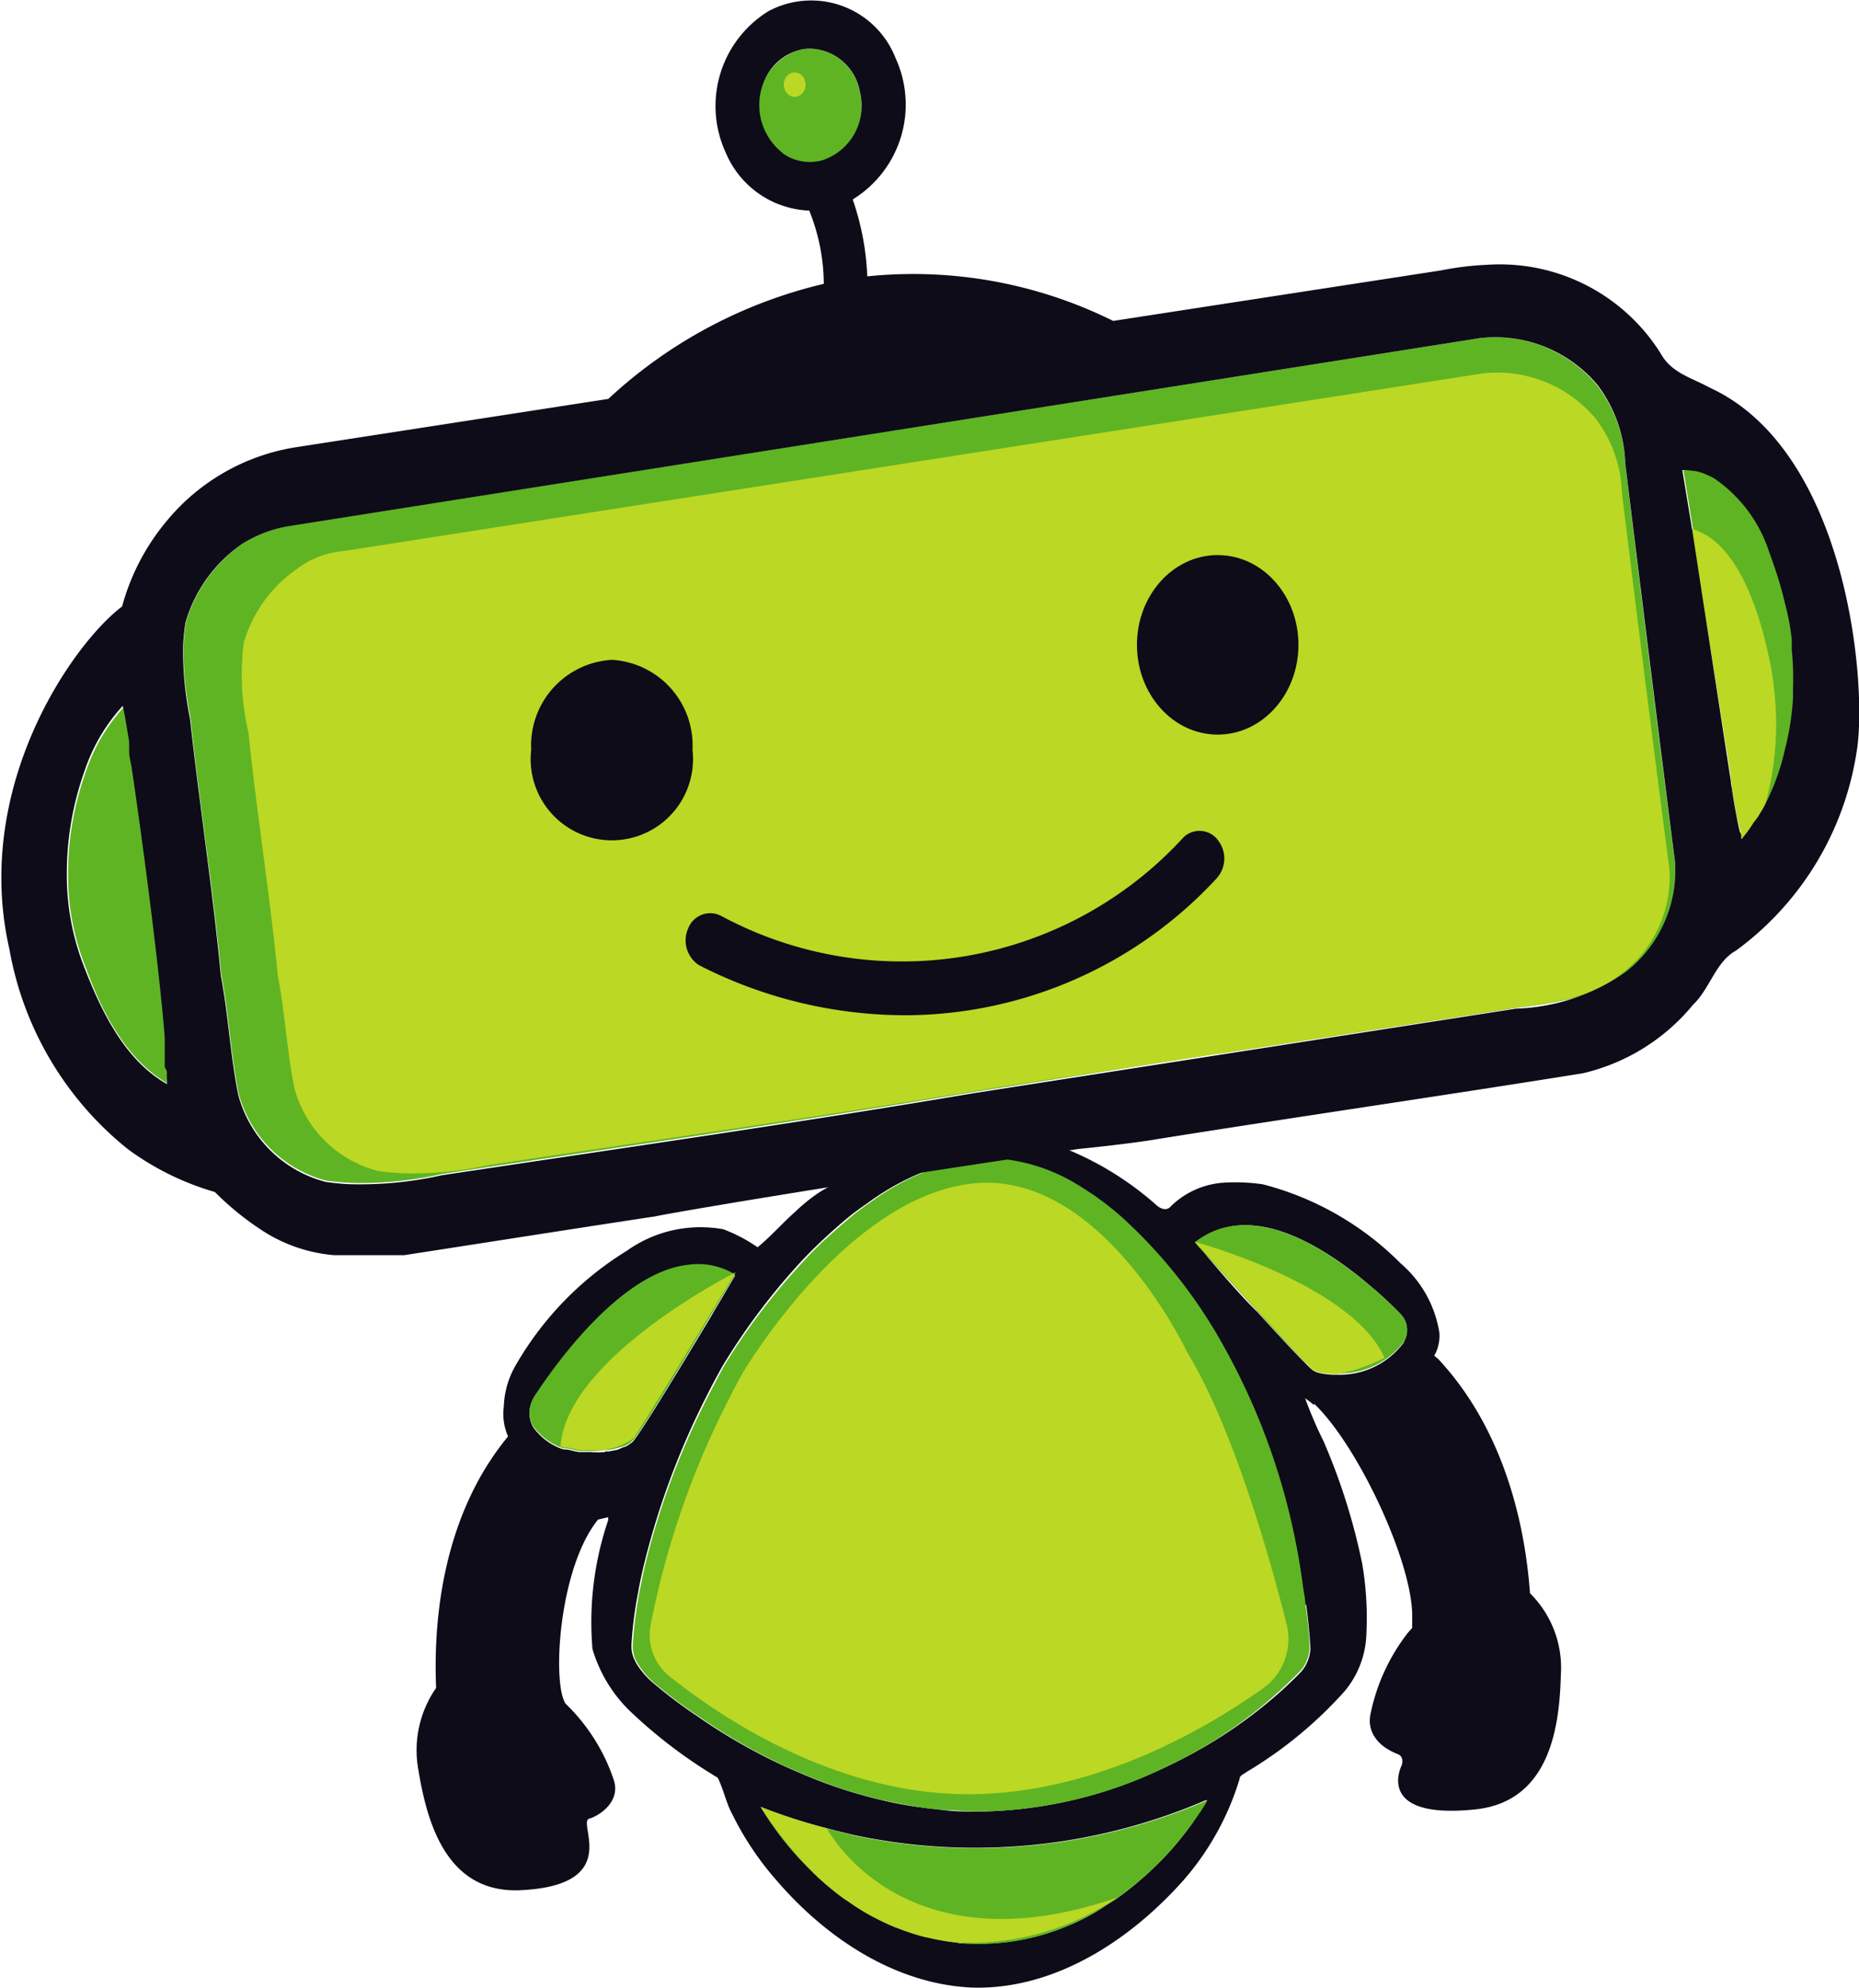 <svg id="Ebene_1" data-name="Ebene 1" xmlns="http://www.w3.org/2000/svg" viewBox="0 0 86.79 92.78"><defs><style>.cls-1{fill:none;}.cls-2{fill:#0d0c18;}.cls-3{fill:#5fb423;}.cls-4{fill:#bbd824;}</style></defs><path class="cls-1" d="M136.92,55.25a6.12,6.12,0,0,0-1.21,0,7.46,7.46,0,0,0-1.6.33,7.46,7.46,0,0,1,1.6-.33A6.12,6.12,0,0,1,136.92,55.25Z" transform="translate(-90.21 -1.22)"/><path class="cls-2" d="M161.64,75.59c-.27-3.71-1.43-7.87-4.28-10.93l-.19-.16a1.9,1.9,0,0,0,.24-1.07,5.37,5.37,0,0,0-1.8-3.23,14,14,0,0,0-6.45-3.7,9,9,0,0,0-1.72-.08,3.89,3.89,0,0,0-2.56,1.1c-.22.27-.54.1-.74-.1A14.7,14.7,0,0,0,139,54.49s-7.86.41-10.79,2.56a8.41,8.41,0,0,0-.86.72c-.61.54-1.15,1.16-1.77,1.67a7.42,7.42,0,0,0-1.6-.84,5.93,5.93,0,0,0-4.5,1,15.13,15.13,0,0,0-5.16,5.29,4.12,4.12,0,0,0-.59,2,2.58,2.58,0,0,0,.2,1.38l0,0c-2.78,3.36-3.52,7.86-3.36,11.74a5.09,5.09,0,0,0-.83,3.81c.4,2.44,1.3,5.81,4.8,5.63,4.78-.24,2.59-3.18,3.18-3.34.39-.1,1.5-.75,1.14-1.82a8.82,8.82,0,0,0-2.24-3.54c-.64-.91-.34-6.31,1.51-8.6l.47-.11a.77.77,0,0,1,0,.15,14.81,14.81,0,0,0-.73,6,6.65,6.65,0,0,0,1.7,2.85,22.88,22.88,0,0,0,4.15,3.16c.27.55.39,1.18.69,1.73A14.14,14.14,0,0,0,126.47,89c2.41,2.8,5.69,4.89,9.24,5,3.72.06,7.19-2.14,9.74-5a12.81,12.81,0,0,0,2.63-4.74c0-.17.21-.23.33-.33a19.48,19.48,0,0,0,4.35-3.52A4.35,4.35,0,0,0,154,77.53a15.17,15.17,0,0,0-.19-3.3A29.08,29.08,0,0,0,152,68.49c-.32-.64-.6-1.3-.86-2a4.63,4.63,0,0,1,.42.32l0-.07c2.09,2,4.62,7.48,4.58,9.95l0,.52-.19.21a9.15,9.15,0,0,0-1.76,3.83c-.14.68.2,1.43,1.28,1.85.32.13.18.52.18.52s-1.31,2.55,3.43,2.06c3.47-.36,3.94-3.82,4-6.28A4.89,4.89,0,0,0,161.64,75.59ZM118.46,69a5.12,5.12,0,0,1-.67,0h-.11l-.44,0a5,5,0,0,1-.53-.12l-.15,0a1.67,1.67,0,0,1-.18-.05,2.82,2.82,0,0,1-1.21-.9,1.06,1.06,0,0,1-.18-.35,1.21,1.21,0,0,1-.06-.38,1.34,1.34,0,0,1,.23-.76c1.1-1.68,4.13-5.85,7.24-6.14a3.33,3.33,0,0,1,.83,0,3.38,3.38,0,0,1,1.3.46l-.64,1.09c-.15.25-.32.53-.49.83-1.26,2.1-3.17,5.26-3.63,5.82h0l-.08.07-.2.14a1.07,1.07,0,0,1-.19.07l-.26.11-.4.08-.18,0Zm27.46,17.26c-.25.35-.56.76-.95,1.21a15.37,15.37,0,0,1-1.46,1.45,14.35,14.35,0,0,1-1.15.91l-.12.08-.38.24c-.2.13-.39.26-.6.38a10.43,10.43,0,0,1-1.26.61,10.7,10.7,0,0,1-4.56.8c-.24,0-.45,0-.68-.07a9.4,9.4,0,0,1-1.06-.19,3.23,3.23,0,0,1-.33-.06,8.28,8.28,0,0,1-1-.34l-.26-.08c-.34-.14-.65-.29-1-.45l-.21-.11a8.85,8.85,0,0,1-1.06-.65l-.26-.17c-.33-.24-.63-.49-.92-.74l-.24-.23a14.64,14.64,0,0,1-2.7-3.29h0a26.24,26.24,0,0,0,3.1,1l.45.12.83.2a27.2,27.2,0,0,0,16.45-1.65h0l-.12.2c-.11.18-.27.44-.52.79Zm5.27-10.14c.17,1.28.2,2.07.2,2.07h0a1.86,1.86,0,0,1-.21.74,1.66,1.66,0,0,1-.22.32c-.36.38-.91.88-.91.88a21.79,21.79,0,0,1-4.7,3.22c-.42.22-.87.43-1.34.64a20.52,20.52,0,0,1-8.2,1.79h0c-.52,0-1,0-1.55-.07s-1-.11-1.51-.19-1-.18-1.44-.29a22.24,22.24,0,0,1-3.15-1c-.7-.28-1.37-.58-2-.89a26.8,26.8,0,0,1-3.38-2,21.64,21.64,0,0,1-2-1.5,3.82,3.82,0,0,1-.79-.86,1.82,1.82,0,0,1-.15-.27,1.47,1.47,0,0,1-.15-.58V78a18.08,18.08,0,0,1,.31-2.44c.07-.41.17-.87.29-1.37a36.38,36.38,0,0,1,2.88-7.75q.36-.72.78-1.47a30.35,30.35,0,0,1,3.41-4.59l0,0h0c.35-.39.72-.77,1.12-1.15s.8-.74,1.23-1.1.66-.51,1-.75a12,12,0,0,1,3.31-1.72,8,8,0,0,1,1.6-.33,6.87,6.87,0,0,1,1.2,0,8.38,8.38,0,0,1,3.35,1.06c.34.19.68.41,1,.63a12.44,12.44,0,0,1,1.28,1,23.43,23.43,0,0,1,4.64,5.83,31.21,31.21,0,0,1,3.89,11.47c0,.29.08.57.11.82Zm4.57-12.25a3.72,3.72,0,0,1-3.1,1.52,3.4,3.4,0,0,1-.9-.09.86.86,0,0,1-.29-.14h0c-.08-.07-.21-.19-.36-.35-.43-.42-1.09-1.14-1.8-1.91l-.41-.45h0c-.71-.68-1.84-2-2.33-2.58l-.13-.17h0l-.25-.29-.17-.19h0c2-1.58,4.51-.59,6.54.78a16.54,16.54,0,0,1,1.58,1.21l.3.25c.48.42.89.82,1.17,1.11A1.08,1.08,0,0,1,155.76,63.84Z" transform="translate(-90.21 -1.22)"/><path class="cls-3" d="M147.19,63.79A23.43,23.43,0,0,0,142.55,58a15.46,15.46,0,0,0-1.28-1c-.33-.22-.66-.43-1-.63a8.38,8.38,0,0,0-3.34-1.06,7,7,0,0,0-1.21,0,8.64,8.64,0,0,0-1.59.33,11.87,11.87,0,0,0-3.31,1.72c-.35.24-.69.49-1,.76s-.84.72-1.23,1.09-.76.76-1.11,1.15h0s0,0,0,0A29.77,29.77,0,0,0,124,65c-.27.5-.53,1-.77,1.47a35.88,35.88,0,0,0-2.89,7.75c-.12.5-.21,1-.29,1.37a20.07,20.07,0,0,0-.3,2.44v.1a1.65,1.65,0,0,0,.14.58,2.4,2.4,0,0,0,.16.27,3.78,3.78,0,0,0,.78.86,21.77,21.77,0,0,0,2,1.5,27.41,27.41,0,0,0,3.37,2c.62.31,1.29.61,2,.89a21.71,21.71,0,0,0,3.14,1c.48.11,1,.21,1.45.29a14.63,14.63,0,0,0,1.5.19c.51,0,1,.07,1.56.07A20.35,20.35,0,0,0,144,84c.46-.21.91-.42,1.33-.64A21.31,21.31,0,0,0,150,80.1s.55-.5.91-.88a1.44,1.44,0,0,0,.23-.32,1.86,1.86,0,0,0,.21-.73h0s0-.8-.2-2.08c0-.26-.07-.53-.11-.83A31.21,31.21,0,0,0,147.19,63.79Z" transform="translate(-90.21 -1.22)"/><path class="cls-3" d="M130.11,86.9l-.83-.21-.46-.12a26.71,26.71,0,0,1-3.09-1h0a14.88,14.88,0,0,0,2.69,3.3l.25.22c.29.25.59.5.92.74l.26.17a11.53,11.53,0,0,0,1.05.66l.22.1a9.23,9.23,0,0,0,.95.45c.09,0,.18,0,.27.09a10.15,10.15,0,0,0,1,.33c.11,0,.23,0,.34.06a9.19,9.19,0,0,0,1.07.2c.22,0,.44.05.67.06a10.7,10.7,0,0,0,4.56-.8,10.43,10.43,0,0,0,1.26-.61c.21-.12.4-.25.6-.38l.39-.24.11-.08c.4-.28.78-.59,1.16-.91A16.53,16.53,0,0,0,145,87.44c.39-.45.7-.86.95-1.21s.42-.61.52-.78l.12-.2A27.35,27.35,0,0,1,130.11,86.9Z" transform="translate(-90.21 -1.22)"/><path class="cls-3" d="M155.76,63.84a1.07,1.07,0,0,0-.18-1.3c-.28-.29-.69-.69-1.17-1.11l-.3-.25A17.77,17.77,0,0,0,152.54,60c-2-1.37-4.57-2.36-6.55-.79h0l.17.2.26.28h0l.54.6h0L148.52,62h0l.35.38h0l.4.45c.72.78,1.38,1.49,1.8,1.91l.37.35h0a.85.85,0,0,0,.3.15,3.44,3.44,0,0,0,.9.09A3.74,3.74,0,0,0,155.76,63.84Z" transform="translate(-90.21 -1.22)"/><path class="cls-3" d="M119.3,68.74l.19-.08a.85.85,0,0,0,.19-.14l.09-.07c.46-.55,2.37-3.71,3.62-5.82l.5-.83c.39-.65.64-1.09.64-1.09a3.38,3.38,0,0,0-1.3-.46,3.28,3.28,0,0,0-.83,0c-3.1.29-6.14,4.46-7.24,6.14a1.51,1.51,0,0,0-.23.76,1.32,1.32,0,0,0,.06.39,1.11,1.11,0,0,0,.18.34,2.88,2.88,0,0,0,1.21.9,1.21,1.21,0,0,0,.18.05l.16,0a4.54,4.54,0,0,0,.53.12l.43,0h.11a3.78,3.78,0,0,0,.67-.05,1,1,0,0,0,.18,0,4,4,0,0,0,.4-.09Z" transform="translate(-90.21 -1.22)"/><path class="cls-4" d="M145.65,64.37s-4-8.54-10-7.91-10.82,8.94-10.82,8.94c-.25.46-.49.92-.71,1.36a39.63,39.63,0,0,0-3.53,10.29,2.47,2.47,0,0,0,.82,2.37c2.21,1.78,7.63,5.55,14,5.55,6.1,0,11.39-3.25,13.85-5a2.84,2.84,0,0,0,1-3C149.48,73.86,147.74,67.78,145.65,64.37Z" transform="translate(-90.21 -1.22)"/><path class="cls-4" d="M116.38,68.74l.18.05.16,0,.53.12a3.13,3.13,0,0,0,.43,0l.11,0a3,3,0,0,0,2-.56c.78-1.15,4.76-7.74,4.76-7.74S116.65,64.59,116.38,68.74Z" transform="translate(-90.21 -1.22)"/><path class="cls-4" d="M154.85,64.6c-1.53-3.44-8.86-5.41-8.86-5.42h0s4.63,5.11,5.47,5.95h0a.86.86,0,0,0,.29.14,3.44,3.44,0,0,0,.9.09A8.26,8.26,0,0,0,154.85,64.6Z" transform="translate(-90.21 -1.22)"/><path class="cls-4" d="M128.82,86.57a26.71,26.71,0,0,1-3.09-1h0a18.3,18.3,0,0,0,2.69,3.3l.25.22c.31.27.61.51.92.74l.26.17a10.45,10.45,0,0,0,4.92,1.88,12.18,12.18,0,0,0,7.47-2l.11-.08C132.33,93.25,128.84,86.61,128.82,86.57Z" transform="translate(-90.21 -1.22)"/><path class="cls-3" d="M170.94,36.63v0c0,.23.05.46.08.7,0-.26-.05-.51-.08-.77L169.21,26h.06v0a1.44,1.44,0,0,1,.36.15c.9.4,2.28,1.67,3.15,5.72a10.75,10.75,0,0,1,.24,1.49A13.78,13.78,0,0,1,172.8,38c-.05.28-.13.56-.2.83h0c-.14.26-.28.51-.44.75.06-.1.13-.18.19-.27l.25-.42a10.73,10.73,0,0,0,1-2.73,12.68,12.68,0,0,0,.37-2.38c0-.14,0-.29,0-.44a13.78,13.78,0,0,0-.06-1.82c0-.16,0-.31,0-.48a10.75,10.75,0,0,0-.3-1.6q-.17-.72-.36-1.32c-.12-.41-.26-.79-.39-1.13a6.58,6.58,0,0,0-2.57-3.49,3.42,3.42,0,0,0-.43-.21l-.06,0a2.18,2.18,0,0,0-.83-.15h-.17l.46,2.84Z" transform="translate(-90.21 -1.22)"/><path class="cls-3" d="M168.41,41.48v0q-1.2-9.28-2.32-18.58a6.36,6.36,0,0,0-1.3-3.67h0A6.22,6.22,0,0,0,159.3,17l-55.53,8.75a6,6,0,0,0-2.22.84,6.78,6.78,0,0,0-2.66,3.68,8.79,8.79,0,0,0-.11,1.14s0,.05,0,.08a15,15,0,0,0,.32,3.21c.42,4,1.06,8,1.44,12,.35,1.84.44,3.72.81,5.55a5.72,5.72,0,0,0,4.09,4.08,12.28,12.28,0,0,0,1.35.11,17.39,17.39,0,0,0,4.06-.42c8.3-1.26,16.61-2.45,24.89-3.84L147,50.41h.1l14-2.16c.65-.08,1.32-.17,2-.31a8,8,0,0,0,1.91-.61,5.26,5.26,0,0,0,1-.65h0c.05,0,.11-.06.17-.11A6,6,0,0,0,168.41,41.48Z" transform="translate(-90.21 -1.22)"/><path class="cls-3" d="M130.34,5.49a2.43,2.43,0,0,0-2.3-2h0a2.32,2.32,0,0,0-.58.08,2.68,2.68,0,0,0-1.73,3.21,2.46,2.46,0,0,0,2,2,2,2,0,0,0,.92-.05A2.67,2.67,0,0,0,130.34,5.49Z" transform="translate(-90.21 -1.22)"/><path class="cls-3" d="M98,51.06h0V51c0-.17,0-.35,0-.56l0-.18A1,1,0,0,0,98,50v0c0-.05,0-.1,0-.15a.91.91,0,0,1,0-.17.08.08,0,0,0,0,0c-.24-3.09-1-8.93-1.54-12.56,0-.28-.07-.53-.11-.77l0-.21c0-.09,0-.17-.05-.26-.12-.8-.23-1.4-.29-1.67h0a8.29,8.29,0,0,0-1.78,3,14,14,0,0,0-.84,4.64v.1a11.47,11.47,0,0,0,.85,4.5c.77,2.12,1.93,4.29,3.82,5.36h0a.44.44,0,0,0,0-.22v-.5Z" transform="translate(-90.21 -1.22)"/><path class="cls-3" d="M172.6,38.87c.07-.27.14-.55.2-.82a14.1,14.1,0,0,0,.22-4.76,10.78,10.78,0,0,0-.25-1.49c-.87-4-2.24-5.32-3.14-5.72a1.84,1.84,0,0,0-.36-.15v0h-.06l1.73,10.63c0,.26.05.51.07.77s0,.26.05.39c0,.35.08.7.14,1a9.25,9.25,0,0,0,.28,1.29c0,.1,0,.19.07.29a5.67,5.67,0,0,0,.53-.66l.07-.09c.16-.24.3-.49.44-.75Z" transform="translate(-90.21 -1.22)"/><path class="cls-4" d="M168.15,41.81Q167,33,165.93,24.21a6,6,0,0,0-1.24-3.47h0a6,6,0,0,0-5.26-2.09l-53.17,8.29a4.14,4.14,0,0,0-2.12.79,6.37,6.37,0,0,0-2.55,3.49,11.87,11.87,0,0,0,.22,4.2c.39,3.79,1,7.55,1.37,11.35.34,1.74.42,3.52.78,5.26a5.43,5.43,0,0,0,3.91,3.85,11.21,11.21,0,0,0,1.3.11,16.92,16.92,0,0,0,3.88-.39c8-1.2,15.9-2.32,23.83-3.64L147,50.42,161,48.25c.65-.09,1.32-.17,2-.31a8.05,8.05,0,0,0,1.91-.62h0a4.83,4.83,0,0,0,1-.65h0A5.65,5.65,0,0,0,168.15,41.81Z" transform="translate(-90.21 -1.22)"/><path class="cls-4" d="M172.6,38.87c.07-.27.14-.55.2-.82a14.1,14.1,0,0,0,.22-4.76,10.78,10.78,0,0,0-.25-1.49c-.87-4-2.24-5.32-3.14-5.72a1.84,1.84,0,0,0-.36-.15s-.06,0-.08,0l1.87,11.83c0,.35.08.7.14,1a9.25,9.25,0,0,0,.28,1.29c0,.1,0,.19.07.29a5.67,5.67,0,0,0,.53-.66l.07-.09c.16-.24.3-.49.44-.75Z" transform="translate(-90.21 -1.22)"/><ellipse class="cls-4" cx="37.1" cy="3.95" rx="0.51" ry="0.57"/><path class="cls-2" d="M122.54,36.22a3.79,3.79,0,1,1-7.53,0,4,4,0,0,1,3.77-4.2h0A4,4,0,0,1,122.54,36.22Z" transform="translate(-90.21 -1.22)"/><ellipse class="cls-2" cx="56.85" cy="30.1" rx="3.77" ry="4.19"/><path class="cls-2" d="M132.54,48.61a21.18,21.18,0,0,1-9.7-2.34,1.38,1.38,0,0,1-.49-1.74,1.1,1.1,0,0,1,1.56-.54,17.81,17.81,0,0,0,21.54-3.67,1.07,1.07,0,0,1,1.63.13,1.38,1.38,0,0,1-.07,1.77A19.85,19.85,0,0,1,132.54,48.61Z" transform="translate(-90.21 -1.22)"/><path class="cls-2" d="M164.1,51.32a9.43,9.43,0,0,0,5.16-3.21c.78-.74,1.05-2,2-2.52a14.16,14.16,0,0,0,5.62-9.22c.54-3-.36-14.09-6.86-17.06-.79-.44-1.76-.67-2.26-1.56a8.86,8.86,0,0,0-8.12-4.17,14.05,14.05,0,0,0-2.14.26L142.18,16.2a21,21,0,0,0-11.48-2.08,12.47,12.47,0,0,0-.68-3.59,5.2,5.2,0,0,0,2-6.6,4.23,4.23,0,0,0-5.93-2.19,5.2,5.2,0,0,0-2,6.6,4.41,4.41,0,0,0,3.9,2.71,9.23,9.23,0,0,1,.68,3.42,22.24,22.24,0,0,0-10.06,5.37L104,22.1a9.79,9.79,0,0,0-6,3.43,10.46,10.46,0,0,0-2.09,4c-2.27,1.7-7,8.39-5.26,16a15.38,15.38,0,0,0,5.53,9.33,12.85,12.85,0,0,0,4.06,2,13.49,13.49,0,0,0,2.34,1.88,7.28,7.28,0,0,0,3.24,1.07c1.08,0,2.17,0,3.25,0,3.91-.6,7.81-1.22,11.72-1.81.93-.2,9.07-1.58,19.79-3.15,0,0,2.5-.25,3.73-.47C150.85,53.34,157.48,52.38,164.1,51.32Zm4.65-28.16h.17l.45.05h0a2.72,2.72,0,0,1,.38.11s.34.14.49.23A6.63,6.63,0,0,1,172.81,27c.13.35.26.72.39,1.13s.25.85.36,1.32a10.88,10.88,0,0,1,.3,1.61c0,.16,0,.31,0,.47a14,14,0,0,1,.06,1.83c0,.14,0,.29,0,.44a12.58,12.58,0,0,1-.37,2.37,10.73,10.73,0,0,1-1,2.73c-.08.15-.17.28-.25.42a2.69,2.69,0,0,1-.2.27l-.06.09a5.22,5.22,0,0,1-.34.48c-.06.07-.12.16-.19.23h0c0-.11,0-.22-.07-.34-.12-.42-.39-2-.42-2.34L169.22,26l-.47-2.85ZM128.61,8.7a2.17,2.17,0,0,1-1.8-.29A2.85,2.85,0,0,1,126,4.77a2.45,2.45,0,0,1,1.47-1.2,1.93,1.93,0,0,1,.58-.08h0a2.43,2.43,0,0,1,2.3,2A2.67,2.67,0,0,1,128.61,8.7ZM98,51.24c0,.12,0,.24,0,.32h0a.57.57,0,0,1,0,.26h0c-1.89-1.07-3-3.24-3.82-5.36a11.72,11.72,0,0,1-.85-4.55v-.1a14.31,14.31,0,0,1,.84-4.64,8.42,8.42,0,0,1,1.77-3h0c.07.27.17.88.3,1.67,0,.09,0,.17,0,.27l0,.2c0,.24.08.49.12.77.54,3.63,1.3,9.47,1.54,12.56v.12q0,.21,0,.39s0,.1,0,.15v.06h0c0,.21,0,.39,0,.56s0,.08,0,.11A1.07,1.07,0,0,1,98,51.24Zm37.72,1c-8.28,1.4-16.59,2.59-24.89,3.84a17.39,17.39,0,0,1-4.06.42c-.45,0-.9-.05-1.35-.11a5.7,5.7,0,0,1-4.09-4.08c-.37-1.83-.46-3.71-.81-5.55-.38-4-1-8-1.44-12a15.47,15.47,0,0,1-.32-3.26s0,0,0-.08a8.79,8.79,0,0,1,.11-1.14,6.7,6.7,0,0,1,2.66-3.68,5.88,5.88,0,0,1,2.22-.83L159.31,17a6.24,6.24,0,0,1,5.49,2.2h0a6.42,6.42,0,0,1,1.29,3.67q1.14,9.3,2.32,18.58v0h0a6,6,0,0,1-2.29,5.13A9.4,9.4,0,0,1,161,48.3Z" transform="translate(-90.21 -1.22)"/></svg>